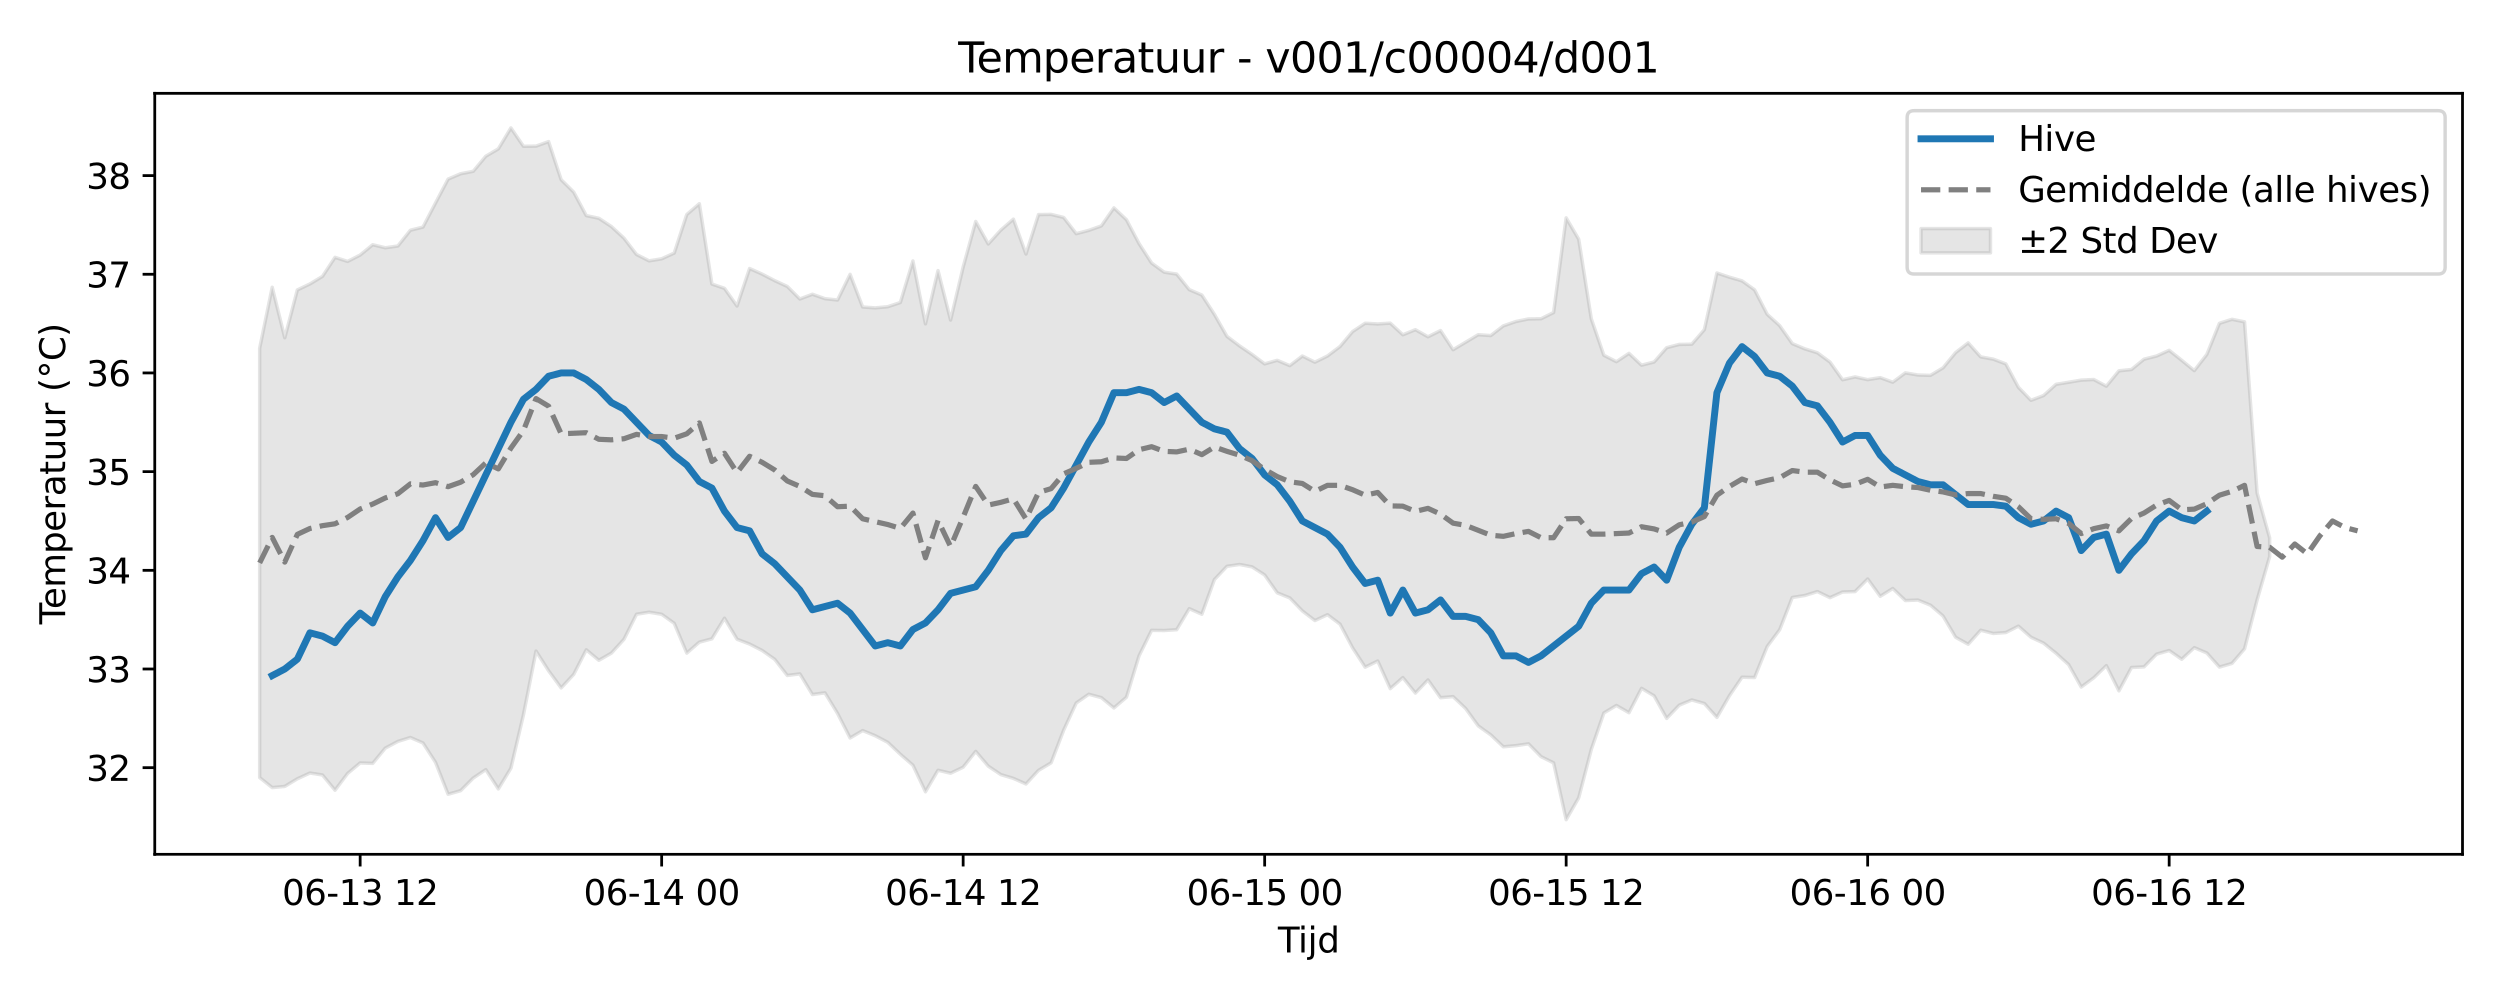 <?xml version="1.0" encoding="utf-8" standalone="no"?>
<!DOCTYPE svg PUBLIC "-//W3C//DTD SVG 1.1//EN"
  "http://www.w3.org/Graphics/SVG/1.1/DTD/svg11.dtd">
<svg xmlns:xlink="http://www.w3.org/1999/xlink" width="720pt" height="288pt" viewBox="0 0 720 288" xmlns="http://www.w3.org/2000/svg" version="1.1">
 <defs>
  <style type="text/css">*{stroke-linejoin: round; stroke-linecap: butt}</style>
 </defs>
 <g id="figure_1">
  <g id="patch_1">
   <path d="M 0 288 
L 720 288 
L 720 0 
L 0 0 
z
" style="fill: #ffffff"/>
  </g>
  <g id="axes_1">
   <g id="patch_2">
    <path d="M 44.57 246.04 
L 709.2 246.04 
L 709.2 26.88 
L 44.57 26.88 
z
" style="fill: #ffffff"/>
   </g>
   <g id="FillBetweenPolyCollection_1">
    <defs>
     <path id="m2dc1ca8579" d="M 74.78 -187.693 
L 74.78 -64.067 
L 78.398 -61.171 
L 82.016 -61.509 
L 85.635 -63.701 
L 89.253 -65.366 
L 92.871 -64.806 
L 96.489 -60.41 
L 100.107 -65.236 
L 103.725 -68.27 
L 107.343 -68.143 
L 110.961 -72.538 
L 114.579 -74.461 
L 118.197 -75.605 
L 121.815 -74.02 
L 125.433 -68.429 
L 129.051 -59.258 
L 132.669 -60.286 
L 136.287 -63.914 
L 139.905 -66.344 
L 143.523 -60.784 
L 147.141 -66.761 
L 150.759 -82.151 
L 154.377 -100.489 
L 157.995 -94.818 
L 161.613 -89.879 
L 165.231 -93.773 
L 168.849 -100.854 
L 172.467 -97.833 
L 176.085 -99.899 
L 179.703 -103.874 
L 183.321 -111.104 
L 186.939 -111.679 
L 190.557 -111.086 
L 194.175 -108.486 
L 197.793 -99.906 
L 201.411 -103.058 
L 205.029 -104.017 
L 208.647 -109.953 
L 212.265 -103.897 
L 215.883 -102.51 
L 219.501 -100.654 
L 223.119 -98.112 
L 226.737 -93.465 
L 230.355 -93.921 
L 233.973 -87.976 
L 237.591 -88.46 
L 241.209 -82.536 
L 244.827 -75.454 
L 248.445 -77.596 
L 252.063 -76.11 
L 255.681 -74.198 
L 259.299 -70.774 
L 262.917 -67.616 
L 266.535 -59.966 
L 270.153 -66.162 
L 273.771 -65.312 
L 277.389 -67.042 
L 281.008 -71.597 
L 284.626 -67.343 
L 288.244 -64.914 
L 291.862 -63.824 
L 295.48 -62.211 
L 299.098 -66.134 
L 302.716 -68.298 
L 306.334 -77.699 
L 309.952 -85.532 
L 313.57 -88.053 
L 317.188 -87.085 
L 320.806 -84.102 
L 324.424 -87.203 
L 328.042 -99.114 
L 331.66 -106.462 
L 335.278 -106.407 
L 338.896 -106.647 
L 342.514 -112.707 
L 346.132 -111.097 
L 349.75 -121.083 
L 353.368 -124.902 
L 356.986 -125.429 
L 360.604 -124.737 
L 364.222 -122.399 
L 367.84 -117.265 
L 371.458 -115.8 
L 375.076 -112.053 
L 378.694 -109.279 
L 382.312 -110.969 
L 385.93 -108.236 
L 389.548 -101.41 
L 393.166 -95.852 
L 396.784 -97.63 
L 400.402 -89.668 
L 404.02 -92.86 
L 407.638 -88.397 
L 411.256 -92.175 
L 414.874 -87.061 
L 418.492 -87.37 
L 422.11 -83.946 
L 425.728 -78.947 
L 429.346 -76.35 
L 432.964 -72.921 
L 436.582 -73.254 
L 440.2 -73.777 
L 443.818 -70.083 
L 447.436 -68.298 
L 451.054 -51.922 
L 454.672 -58.247 
L 458.29 -72.144 
L 461.908 -82.654 
L 465.526 -84.825 
L 469.144 -82.738 
L 472.762 -89.767 
L 476.381 -87.599 
L 479.999 -81.099 
L 483.617 -84.903 
L 487.235 -86.412 
L 490.853 -85.394 
L 494.471 -81.379 
L 498.089 -87.645 
L 501.707 -92.963 
L 505.325 -92.864 
L 508.943 -101.789 
L 512.561 -106.674 
L 516.179 -115.928 
L 519.797 -116.495 
L 523.415 -117.625 
L 527.033 -115.87 
L 530.651 -117.497 
L 534.269 -117.626 
L 537.887 -121.257 
L 541.505 -116.255 
L 545.123 -118.518 
L 548.741 -115.04 
L 552.359 -115.182 
L 555.977 -113.707 
L 559.595 -110.589 
L 563.213 -104.467 
L 566.831 -102.453 
L 570.449 -106.496 
L 574.067 -105.56 
L 577.685 -105.827 
L 581.303 -107.672 
L 584.921 -104.471 
L 588.539 -102.788 
L 592.157 -99.858 
L 595.775 -96.585 
L 599.393 -90.128 
L 603.011 -92.797 
L 606.629 -96.295 
L 610.247 -89.031 
L 613.865 -95.755 
L 617.483 -95.94 
L 621.101 -99.607 
L 624.719 -100.649 
L 628.337 -98.127 
L 631.955 -101.476 
L 635.573 -99.937 
L 639.191 -95.877 
L 642.809 -96.931 
L 646.427 -101.135 
L 650.045 -115.209 
L 653.663 -127.701 
L 653.663 -133.06 
L 653.663 -133.06 
L 650.045 -146.025 
L 646.427 -195.31 
L 642.809 -196.04 
L 639.191 -194.884 
L 635.573 -185.929 
L 631.955 -181.263 
L 628.337 -184.234 
L 624.719 -187.112 
L 621.101 -185.469 
L 617.483 -184.557 
L 613.865 -181.584 
L 610.247 -181.203 
L 606.629 -176.781 
L 603.011 -178.7 
L 599.393 -178.527 
L 595.775 -177.912 
L 592.157 -177.323 
L 588.539 -174.078 
L 584.921 -172.711 
L 581.303 -176.457 
L 577.685 -183.197 
L 574.067 -184.569 
L 570.449 -185.212 
L 566.831 -189.255 
L 563.213 -186.451 
L 559.595 -182.066 
L 555.977 -179.896 
L 552.359 -180 
L 548.741 -180.616 
L 545.123 -177.927 
L 541.505 -179.242 
L 537.887 -178.662 
L 534.269 -179.451 
L 530.651 -178.632 
L 527.033 -183.733 
L 523.415 -186.399 
L 519.797 -187.529 
L 516.179 -189.044 
L 512.561 -194.192 
L 508.943 -197.498 
L 505.325 -204.528 
L 501.707 -207.114 
L 498.089 -208.168 
L 494.471 -209.382 
L 490.853 -193.051 
L 487.235 -188.875 
L 483.617 -188.805 
L 479.999 -187.872 
L 476.381 -183.74 
L 472.762 -182.836 
L 469.144 -186.233 
L 465.526 -183.83 
L 461.908 -185.685 
L 458.29 -196.195 
L 454.672 -219.093 
L 451.054 -225.26 
L 447.436 -197.989 
L 443.818 -196.203 
L 440.2 -196.142 
L 436.582 -195.402 
L 432.964 -194.155 
L 429.346 -191.358 
L 425.728 -191.603 
L 422.11 -189.446 
L 418.492 -187.285 
L 414.874 -192.805 
L 411.256 -191.006 
L 407.638 -193.048 
L 404.02 -191.585 
L 400.402 -194.935 
L 396.784 -194.709 
L 393.166 -194.908 
L 389.548 -192.509 
L 385.93 -188.209 
L 382.312 -185.476 
L 378.694 -183.693 
L 375.076 -185.466 
L 371.458 -182.698 
L 367.84 -184.233 
L 364.222 -183.204 
L 360.604 -185.919 
L 356.986 -188.385 
L 353.368 -191.123 
L 349.75 -197.468 
L 346.132 -203.032 
L 342.514 -204.58 
L 338.896 -209.062 
L 335.278 -209.617 
L 331.66 -212.246 
L 328.042 -217.858 
L 324.424 -224.716 
L 320.806 -228.133 
L 317.188 -222.939 
L 313.57 -221.655 
L 309.952 -220.702 
L 306.334 -225.377 
L 302.716 -226.252 
L 299.098 -226.206 
L 295.48 -214.845 
L 291.862 -224.884 
L 288.244 -221.741 
L 284.626 -217.734 
L 281.008 -224.217 
L 277.389 -211.087 
L 273.771 -195.828 
L 270.153 -210.072 
L 266.535 -194.731 
L 262.917 -212.85 
L 259.299 -200.881 
L 255.681 -199.668 
L 252.063 -199.335 
L 248.445 -199.585 
L 244.827 -208.991 
L 241.209 -201.594 
L 237.591 -201.985 
L 233.973 -203.258 
L 230.355 -201.893 
L 226.737 -205.507 
L 223.119 -207.175 
L 219.501 -209.055 
L 215.883 -210.672 
L 212.265 -199.874 
L 208.647 -204.966 
L 205.029 -206.197 
L 201.411 -229.324 
L 197.793 -226.223 
L 194.175 -215.117 
L 190.557 -213.464 
L 186.939 -212.872 
L 183.321 -214.709 
L 179.703 -219.414 
L 176.085 -222.757 
L 172.467 -225.139 
L 168.849 -225.907 
L 165.231 -232.672 
L 161.613 -236.25 
L 157.995 -247.228 
L 154.377 -245.915 
L 150.759 -245.874 
L 147.141 -251.158 
L 143.523 -245.135 
L 139.905 -243.004 
L 136.287 -238.666 
L 132.669 -237.963 
L 129.051 -236.42 
L 125.433 -229.55 
L 121.815 -222.605 
L 118.197 -221.698 
L 114.579 -217.156 
L 110.961 -216.644 
L 107.343 -217.52 
L 103.725 -214.551 
L 100.107 -212.713 
L 96.489 -213.885 
L 92.871 -208.406 
L 89.253 -206.221 
L 85.635 -204.503 
L 82.016 -190.725 
L 78.398 -205.273 
L 74.78 -187.693 
z
" style="stroke: #808080; stroke-opacity: 0.2"/>
    </defs>
    <g clip-path="url(#paaf09bba47)">
     <use xlink:href="#m2dc1ca8579" x="0" y="288" style="fill: #808080; fill-opacity: 0.2; stroke: #808080; stroke-opacity: 0.2"/>
    </g>
   </g>
   <g id="matplotlib.axis_1">
    <g id="xtick_1">
     <g id="line2d_1">
      <defs>
       <path id="ma5de3e0cfe" d="M 0 0 
L 0 3.5 
" style="stroke: #000000; stroke-width: 0.8"/>
      </defs>
      <g>
       <use xlink:href="#ma5de3e0cfe" x="103.725" y="246.04" style="stroke: #000000; stroke-width: 0.8"/>
      </g>
     </g>
     <g id="text_1">
      <!-- 06-13 12 -->
      <g transform="translate(81.244 260.638) scale(0.1 -0.1)">
       <defs>
        <path id="DejaVuSans-30" d="M 2034 4250 
Q 1547 4250 1301 3770 
Q 1056 3291 1056 2328 
Q 1056 1369 1301 889 
Q 1547 409 2034 409 
Q 2525 409 2770 889 
Q 3016 1369 3016 2328 
Q 3016 3291 2770 3770 
Q 2525 4250 2034 4250 
z
M 2034 4750 
Q 2819 4750 3233 4129 
Q 3647 3509 3647 2328 
Q 3647 1150 3233 529 
Q 2819 -91 2034 -91 
Q 1250 -91 836 529 
Q 422 1150 422 2328 
Q 422 3509 836 4129 
Q 1250 4750 2034 4750 
z
" transform="scale(0.016)"/>
        <path id="DejaVuSans-36" d="M 2113 2584 
Q 1688 2584 1439 2293 
Q 1191 2003 1191 1497 
Q 1191 994 1439 701 
Q 1688 409 2113 409 
Q 2538 409 2786 701 
Q 3034 994 3034 1497 
Q 3034 2003 2786 2293 
Q 2538 2584 2113 2584 
z
M 3366 4563 
L 3366 3988 
Q 3128 4100 2886 4159 
Q 2644 4219 2406 4219 
Q 1781 4219 1451 3797 
Q 1122 3375 1075 2522 
Q 1259 2794 1537 2939 
Q 1816 3084 2150 3084 
Q 2853 3084 3261 2657 
Q 3669 2231 3669 1497 
Q 3669 778 3244 343 
Q 2819 -91 2113 -91 
Q 1303 -91 875 529 
Q 447 1150 447 2328 
Q 447 3434 972 4092 
Q 1497 4750 2381 4750 
Q 2619 4750 2861 4703 
Q 3103 4656 3366 4563 
z
" transform="scale(0.016)"/>
        <path id="DejaVuSans-2d" d="M 313 2009 
L 1997 2009 
L 1997 1497 
L 313 1497 
L 313 2009 
z
" transform="scale(0.016)"/>
        <path id="DejaVuSans-31" d="M 794 531 
L 1825 531 
L 1825 4091 
L 703 3866 
L 703 4441 
L 1819 4666 
L 2450 4666 
L 2450 531 
L 3481 531 
L 3481 0 
L 794 0 
L 794 531 
z
" transform="scale(0.016)"/>
        <path id="DejaVuSans-33" d="M 2597 2516 
Q 3050 2419 3304 2112 
Q 3559 1806 3559 1356 
Q 3559 666 3084 287 
Q 2609 -91 1734 -91 
Q 1441 -91 1130 -33 
Q 819 25 488 141 
L 488 750 
Q 750 597 1062 519 
Q 1375 441 1716 441 
Q 2309 441 2620 675 
Q 2931 909 2931 1356 
Q 2931 1769 2642 2001 
Q 2353 2234 1838 2234 
L 1294 2234 
L 1294 2753 
L 1863 2753 
Q 2328 2753 2575 2939 
Q 2822 3125 2822 3475 
Q 2822 3834 2567 4026 
Q 2313 4219 1838 4219 
Q 1578 4219 1281 4162 
Q 984 4106 628 3988 
L 628 4550 
Q 988 4650 1302 4700 
Q 1616 4750 1894 4750 
Q 2613 4750 3031 4423 
Q 3450 4097 3450 3541 
Q 3450 3153 3228 2886 
Q 3006 2619 2597 2516 
z
" transform="scale(0.016)"/>
        <path id="DejaVuSans-20" transform="scale(0.016)"/>
        <path id="DejaVuSans-32" d="M 1228 531 
L 3431 531 
L 3431 0 
L 469 0 
L 469 531 
Q 828 903 1448 1529 
Q 2069 2156 2228 2338 
Q 2531 2678 2651 2914 
Q 2772 3150 2772 3378 
Q 2772 3750 2511 3984 
Q 2250 4219 1831 4219 
Q 1534 4219 1204 4116 
Q 875 4013 500 3803 
L 500 4441 
Q 881 4594 1212 4672 
Q 1544 4750 1819 4750 
Q 2544 4750 2975 4387 
Q 3406 4025 3406 3419 
Q 3406 3131 3298 2873 
Q 3191 2616 2906 2266 
Q 2828 2175 2409 1742 
Q 1991 1309 1228 531 
z
" transform="scale(0.016)"/>
       </defs>
       <use xlink:href="#DejaVuSans-30"/>
       <use xlink:href="#DejaVuSans-36" transform="translate(63.623 0)"/>
       <use xlink:href="#DejaVuSans-2d" transform="translate(127.246 0)"/>
       <use xlink:href="#DejaVuSans-31" transform="translate(163.33 0)"/>
       <use xlink:href="#DejaVuSans-33" transform="translate(226.953 0)"/>
       <use xlink:href="#DejaVuSans-20" transform="translate(290.576 0)"/>
       <use xlink:href="#DejaVuSans-31" transform="translate(322.363 0)"/>
       <use xlink:href="#DejaVuSans-32" transform="translate(385.986 0)"/>
      </g>
     </g>
    </g>
    <g id="xtick_2">
     <g id="line2d_2">
      <g>
       <use xlink:href="#ma5de3e0cfe" x="190.557" y="246.04" style="stroke: #000000; stroke-width: 0.8"/>
      </g>
     </g>
     <g id="text_2">
      <!-- 06-14 00 -->
      <g transform="translate(168.077 260.638) scale(0.1 -0.1)">
       <defs>
        <path id="DejaVuSans-34" d="M 2419 4116 
L 825 1625 
L 2419 1625 
L 2419 4116 
z
M 2253 4666 
L 3047 4666 
L 3047 1625 
L 3713 1625 
L 3713 1100 
L 3047 1100 
L 3047 0 
L 2419 0 
L 2419 1100 
L 313 1100 
L 313 1709 
L 2253 4666 
z
" transform="scale(0.016)"/>
       </defs>
       <use xlink:href="#DejaVuSans-30"/>
       <use xlink:href="#DejaVuSans-36" transform="translate(63.623 0)"/>
       <use xlink:href="#DejaVuSans-2d" transform="translate(127.246 0)"/>
       <use xlink:href="#DejaVuSans-31" transform="translate(163.33 0)"/>
       <use xlink:href="#DejaVuSans-34" transform="translate(226.953 0)"/>
       <use xlink:href="#DejaVuSans-20" transform="translate(290.576 0)"/>
       <use xlink:href="#DejaVuSans-30" transform="translate(322.363 0)"/>
       <use xlink:href="#DejaVuSans-30" transform="translate(385.986 0)"/>
      </g>
     </g>
    </g>
    <g id="xtick_3">
     <g id="line2d_3">
      <g>
       <use xlink:href="#ma5de3e0cfe" x="277.389" y="246.04" style="stroke: #000000; stroke-width: 0.8"/>
      </g>
     </g>
     <g id="text_3">
      <!-- 06-14 12 -->
      <g transform="translate(254.909 260.638) scale(0.1 -0.1)">
       <use xlink:href="#DejaVuSans-30"/>
       <use xlink:href="#DejaVuSans-36" transform="translate(63.623 0)"/>
       <use xlink:href="#DejaVuSans-2d" transform="translate(127.246 0)"/>
       <use xlink:href="#DejaVuSans-31" transform="translate(163.33 0)"/>
       <use xlink:href="#DejaVuSans-34" transform="translate(226.953 0)"/>
       <use xlink:href="#DejaVuSans-20" transform="translate(290.576 0)"/>
       <use xlink:href="#DejaVuSans-31" transform="translate(322.363 0)"/>
       <use xlink:href="#DejaVuSans-32" transform="translate(385.986 0)"/>
      </g>
     </g>
    </g>
    <g id="xtick_4">
     <g id="line2d_4">
      <g>
       <use xlink:href="#ma5de3e0cfe" x="364.222" y="246.04" style="stroke: #000000; stroke-width: 0.8"/>
      </g>
     </g>
     <g id="text_4">
      <!-- 06-15 00 -->
      <g transform="translate(341.741 260.638) scale(0.1 -0.1)">
       <defs>
        <path id="DejaVuSans-35" d="M 691 4666 
L 3169 4666 
L 3169 4134 
L 1269 4134 
L 1269 2991 
Q 1406 3038 1543 3061 
Q 1681 3084 1819 3084 
Q 2600 3084 3056 2656 
Q 3513 2228 3513 1497 
Q 3513 744 3044 326 
Q 2575 -91 1722 -91 
Q 1428 -91 1123 -41 
Q 819 9 494 109 
L 494 744 
Q 775 591 1075 516 
Q 1375 441 1709 441 
Q 2250 441 2565 725 
Q 2881 1009 2881 1497 
Q 2881 1984 2565 2268 
Q 2250 2553 1709 2553 
Q 1456 2553 1204 2497 
Q 953 2441 691 2322 
L 691 4666 
z
" transform="scale(0.016)"/>
       </defs>
       <use xlink:href="#DejaVuSans-30"/>
       <use xlink:href="#DejaVuSans-36" transform="translate(63.623 0)"/>
       <use xlink:href="#DejaVuSans-2d" transform="translate(127.246 0)"/>
       <use xlink:href="#DejaVuSans-31" transform="translate(163.33 0)"/>
       <use xlink:href="#DejaVuSans-35" transform="translate(226.953 0)"/>
       <use xlink:href="#DejaVuSans-20" transform="translate(290.576 0)"/>
       <use xlink:href="#DejaVuSans-30" transform="translate(322.363 0)"/>
       <use xlink:href="#DejaVuSans-30" transform="translate(385.986 0)"/>
      </g>
     </g>
    </g>
    <g id="xtick_5">
     <g id="line2d_5">
      <g>
       <use xlink:href="#ma5de3e0cfe" x="451.054" y="246.04" style="stroke: #000000; stroke-width: 0.8"/>
      </g>
     </g>
     <g id="text_5">
      <!-- 06-15 12 -->
      <g transform="translate(428.574 260.638) scale(0.1 -0.1)">
       <use xlink:href="#DejaVuSans-30"/>
       <use xlink:href="#DejaVuSans-36" transform="translate(63.623 0)"/>
       <use xlink:href="#DejaVuSans-2d" transform="translate(127.246 0)"/>
       <use xlink:href="#DejaVuSans-31" transform="translate(163.33 0)"/>
       <use xlink:href="#DejaVuSans-35" transform="translate(226.953 0)"/>
       <use xlink:href="#DejaVuSans-20" transform="translate(290.576 0)"/>
       <use xlink:href="#DejaVuSans-31" transform="translate(322.363 0)"/>
       <use xlink:href="#DejaVuSans-32" transform="translate(385.986 0)"/>
      </g>
     </g>
    </g>
    <g id="xtick_6">
     <g id="line2d_6">
      <g>
       <use xlink:href="#ma5de3e0cfe" x="537.887" y="246.04" style="stroke: #000000; stroke-width: 0.8"/>
      </g>
     </g>
     <g id="text_6">
      <!-- 06-16 00 -->
      <g transform="translate(515.406 260.638) scale(0.1 -0.1)">
       <use xlink:href="#DejaVuSans-30"/>
       <use xlink:href="#DejaVuSans-36" transform="translate(63.623 0)"/>
       <use xlink:href="#DejaVuSans-2d" transform="translate(127.246 0)"/>
       <use xlink:href="#DejaVuSans-31" transform="translate(163.33 0)"/>
       <use xlink:href="#DejaVuSans-36" transform="translate(226.953 0)"/>
       <use xlink:href="#DejaVuSans-20" transform="translate(290.576 0)"/>
       <use xlink:href="#DejaVuSans-30" transform="translate(322.363 0)"/>
       <use xlink:href="#DejaVuSans-30" transform="translate(385.986 0)"/>
      </g>
     </g>
    </g>
    <g id="xtick_7">
     <g id="line2d_7">
      <g>
       <use xlink:href="#ma5de3e0cfe" x="624.719" y="246.04" style="stroke: #000000; stroke-width: 0.8"/>
      </g>
     </g>
     <g id="text_7">
      <!-- 06-16 12 -->
      <g transform="translate(602.239 260.638) scale(0.1 -0.1)">
       <use xlink:href="#DejaVuSans-30"/>
       <use xlink:href="#DejaVuSans-36" transform="translate(63.623 0)"/>
       <use xlink:href="#DejaVuSans-2d" transform="translate(127.246 0)"/>
       <use xlink:href="#DejaVuSans-31" transform="translate(163.33 0)"/>
       <use xlink:href="#DejaVuSans-36" transform="translate(226.953 0)"/>
       <use xlink:href="#DejaVuSans-20" transform="translate(290.576 0)"/>
       <use xlink:href="#DejaVuSans-31" transform="translate(322.363 0)"/>
       <use xlink:href="#DejaVuSans-32" transform="translate(385.986 0)"/>
      </g>
     </g>
    </g>
    <g id="text_8">
     <!-- Tijd -->
     <g transform="translate(368.035 274.317) scale(0.1 -0.1)">
      <defs>
       <path id="DejaVuSans-54" d="M -19 4666 
L 3928 4666 
L 3928 4134 
L 2272 4134 
L 2272 0 
L 1638 0 
L 1638 4134 
L -19 4134 
L -19 4666 
z
" transform="scale(0.016)"/>
       <path id="DejaVuSans-69" d="M 603 3500 
L 1178 3500 
L 1178 0 
L 603 0 
L 603 3500 
z
M 603 4863 
L 1178 4863 
L 1178 4134 
L 603 4134 
L 603 4863 
z
" transform="scale(0.016)"/>
       <path id="DejaVuSans-6a" d="M 603 3500 
L 1178 3500 
L 1178 -63 
Q 1178 -731 923 -1031 
Q 669 -1331 103 -1331 
L -116 -1331 
L -116 -844 
L 38 -844 
Q 366 -844 484 -692 
Q 603 -541 603 -63 
L 603 3500 
z
M 603 4863 
L 1178 4863 
L 1178 4134 
L 603 4134 
L 603 4863 
z
" transform="scale(0.016)"/>
       <path id="DejaVuSans-64" d="M 2906 2969 
L 2906 4863 
L 3481 4863 
L 3481 0 
L 2906 0 
L 2906 525 
Q 2725 213 2448 61 
Q 2172 -91 1784 -91 
Q 1150 -91 751 415 
Q 353 922 353 1747 
Q 353 2572 751 3078 
Q 1150 3584 1784 3584 
Q 2172 3584 2448 3432 
Q 2725 3281 2906 2969 
z
M 947 1747 
Q 947 1113 1208 752 
Q 1469 391 1925 391 
Q 2381 391 2643 752 
Q 2906 1113 2906 1747 
Q 2906 2381 2643 2742 
Q 2381 3103 1925 3103 
Q 1469 3103 1208 2742 
Q 947 2381 947 1747 
z
" transform="scale(0.016)"/>
      </defs>
      <use xlink:href="#DejaVuSans-54"/>
      <use xlink:href="#DejaVuSans-69" transform="translate(57.959 0)"/>
      <use xlink:href="#DejaVuSans-6a" transform="translate(85.742 0)"/>
      <use xlink:href="#DejaVuSans-64" transform="translate(113.525 0)"/>
     </g>
    </g>
   </g>
   <g id="matplotlib.axis_2">
    <g id="ytick_1">
     <g id="line2d_8">
      <defs>
       <path id="m8e7f3f5ec5" d="M 0 0 
L -3.5 0 
" style="stroke: #000000; stroke-width: 0.8"/>
      </defs>
      <g>
       <use xlink:href="#m8e7f3f5ec5" x="44.57" y="221.094" style="stroke: #000000; stroke-width: 0.8"/>
      </g>
     </g>
     <g id="text_9">
      <!-- 32 -->
      <g transform="translate(24.845 224.894) scale(0.1 -0.1)">
       <use xlink:href="#DejaVuSans-33"/>
       <use xlink:href="#DejaVuSans-32" transform="translate(63.623 0)"/>
      </g>
     </g>
    </g>
    <g id="ytick_2">
     <g id="line2d_9">
      <g>
       <use xlink:href="#m8e7f3f5ec5" x="44.57" y="192.673" style="stroke: #000000; stroke-width: 0.8"/>
      </g>
     </g>
     <g id="text_10">
      <!-- 33 -->
      <g transform="translate(24.845 196.472) scale(0.1 -0.1)">
       <use xlink:href="#DejaVuSans-33"/>
       <use xlink:href="#DejaVuSans-33" transform="translate(63.623 0)"/>
      </g>
     </g>
    </g>
    <g id="ytick_3">
     <g id="line2d_10">
      <g>
       <use xlink:href="#m8e7f3f5ec5" x="44.57" y="164.252" style="stroke: #000000; stroke-width: 0.8"/>
      </g>
     </g>
     <g id="text_11">
      <!-- 34 -->
      <g transform="translate(24.845 168.051) scale(0.1 -0.1)">
       <use xlink:href="#DejaVuSans-33"/>
       <use xlink:href="#DejaVuSans-34" transform="translate(63.623 0)"/>
      </g>
     </g>
    </g>
    <g id="ytick_4">
     <g id="line2d_11">
      <g>
       <use xlink:href="#m8e7f3f5ec5" x="44.57" y="135.83" style="stroke: #000000; stroke-width: 0.8"/>
      </g>
     </g>
     <g id="text_12">
      <!-- 35 -->
      <g transform="translate(24.845 139.629) scale(0.1 -0.1)">
       <use xlink:href="#DejaVuSans-33"/>
       <use xlink:href="#DejaVuSans-35" transform="translate(63.623 0)"/>
      </g>
     </g>
    </g>
    <g id="ytick_5">
     <g id="line2d_12">
      <g>
       <use xlink:href="#m8e7f3f5ec5" x="44.57" y="107.409" style="stroke: #000000; stroke-width: 0.8"/>
      </g>
     </g>
     <g id="text_13">
      <!-- 36 -->
      <g transform="translate(24.845 111.208) scale(0.1 -0.1)">
       <use xlink:href="#DejaVuSans-33"/>
       <use xlink:href="#DejaVuSans-36" transform="translate(63.623 0)"/>
      </g>
     </g>
    </g>
    <g id="ytick_6">
     <g id="line2d_13">
      <g>
       <use xlink:href="#m8e7f3f5ec5" x="44.57" y="78.987" style="stroke: #000000; stroke-width: 0.8"/>
      </g>
     </g>
     <g id="text_14">
      <!-- 37 -->
      <g transform="translate(24.845 82.786) scale(0.1 -0.1)">
       <defs>
        <path id="DejaVuSans-37" d="M 525 4666 
L 3525 4666 
L 3525 4397 
L 1831 0 
L 1172 0 
L 2766 4134 
L 525 4134 
L 525 4666 
z
" transform="scale(0.016)"/>
       </defs>
       <use xlink:href="#DejaVuSans-33"/>
       <use xlink:href="#DejaVuSans-37" transform="translate(63.623 0)"/>
      </g>
     </g>
    </g>
    <g id="ytick_7">
     <g id="line2d_14">
      <g>
       <use xlink:href="#m8e7f3f5ec5" x="44.57" y="50.566" style="stroke: #000000; stroke-width: 0.8"/>
      </g>
     </g>
     <g id="text_15">
      <!-- 38 -->
      <g transform="translate(24.845 54.365) scale(0.1 -0.1)">
       <defs>
        <path id="DejaVuSans-38" d="M 2034 2216 
Q 1584 2216 1326 1975 
Q 1069 1734 1069 1313 
Q 1069 891 1326 650 
Q 1584 409 2034 409 
Q 2484 409 2743 651 
Q 3003 894 3003 1313 
Q 3003 1734 2745 1975 
Q 2488 2216 2034 2216 
z
M 1403 2484 
Q 997 2584 770 2862 
Q 544 3141 544 3541 
Q 544 4100 942 4425 
Q 1341 4750 2034 4750 
Q 2731 4750 3128 4425 
Q 3525 4100 3525 3541 
Q 3525 3141 3298 2862 
Q 3072 2584 2669 2484 
Q 3125 2378 3379 2068 
Q 3634 1759 3634 1313 
Q 3634 634 3220 271 
Q 2806 -91 2034 -91 
Q 1263 -91 848 271 
Q 434 634 434 1313 
Q 434 1759 690 2068 
Q 947 2378 1403 2484 
z
M 1172 3481 
Q 1172 3119 1398 2916 
Q 1625 2713 2034 2713 
Q 2441 2713 2670 2916 
Q 2900 3119 2900 3481 
Q 2900 3844 2670 4047 
Q 2441 4250 2034 4250 
Q 1625 4250 1398 4047 
Q 1172 3844 1172 3481 
z
" transform="scale(0.016)"/>
       </defs>
       <use xlink:href="#DejaVuSans-33"/>
       <use xlink:href="#DejaVuSans-38" transform="translate(63.623 0)"/>
      </g>
     </g>
    </g>
    <g id="text_16">
     <!-- Temperatuur (°C) -->
     <g transform="translate(18.765 179.816) rotate(-90) scale(0.1 -0.1)">
      <defs>
       <path id="DejaVuSans-65" d="M 3597 1894 
L 3597 1613 
L 953 1613 
Q 991 1019 1311 708 
Q 1631 397 2203 397 
Q 2534 397 2845 478 
Q 3156 559 3463 722 
L 3463 178 
Q 3153 47 2828 -22 
Q 2503 -91 2169 -91 
Q 1331 -91 842 396 
Q 353 884 353 1716 
Q 353 2575 817 3079 
Q 1281 3584 2069 3584 
Q 2775 3584 3186 3129 
Q 3597 2675 3597 1894 
z
M 3022 2063 
Q 3016 2534 2758 2815 
Q 2500 3097 2075 3097 
Q 1594 3097 1305 2825 
Q 1016 2553 972 2059 
L 3022 2063 
z
" transform="scale(0.016)"/>
       <path id="DejaVuSans-6d" d="M 3328 2828 
Q 3544 3216 3844 3400 
Q 4144 3584 4550 3584 
Q 5097 3584 5394 3201 
Q 5691 2819 5691 2113 
L 5691 0 
L 5113 0 
L 5113 2094 
Q 5113 2597 4934 2840 
Q 4756 3084 4391 3084 
Q 3944 3084 3684 2787 
Q 3425 2491 3425 1978 
L 3425 0 
L 2847 0 
L 2847 2094 
Q 2847 2600 2669 2842 
Q 2491 3084 2119 3084 
Q 1678 3084 1418 2786 
Q 1159 2488 1159 1978 
L 1159 0 
L 581 0 
L 581 3500 
L 1159 3500 
L 1159 2956 
Q 1356 3278 1631 3431 
Q 1906 3584 2284 3584 
Q 2666 3584 2933 3390 
Q 3200 3197 3328 2828 
z
" transform="scale(0.016)"/>
       <path id="DejaVuSans-70" d="M 1159 525 
L 1159 -1331 
L 581 -1331 
L 581 3500 
L 1159 3500 
L 1159 2969 
Q 1341 3281 1617 3432 
Q 1894 3584 2278 3584 
Q 2916 3584 3314 3078 
Q 3713 2572 3713 1747 
Q 3713 922 3314 415 
Q 2916 -91 2278 -91 
Q 1894 -91 1617 61 
Q 1341 213 1159 525 
z
M 3116 1747 
Q 3116 2381 2855 2742 
Q 2594 3103 2138 3103 
Q 1681 3103 1420 2742 
Q 1159 2381 1159 1747 
Q 1159 1113 1420 752 
Q 1681 391 2138 391 
Q 2594 391 2855 752 
Q 3116 1113 3116 1747 
z
" transform="scale(0.016)"/>
       <path id="DejaVuSans-72" d="M 2631 2963 
Q 2534 3019 2420 3045 
Q 2306 3072 2169 3072 
Q 1681 3072 1420 2755 
Q 1159 2438 1159 1844 
L 1159 0 
L 581 0 
L 581 3500 
L 1159 3500 
L 1159 2956 
Q 1341 3275 1631 3429 
Q 1922 3584 2338 3584 
Q 2397 3584 2469 3576 
Q 2541 3569 2628 3553 
L 2631 2963 
z
" transform="scale(0.016)"/>
       <path id="DejaVuSans-61" d="M 2194 1759 
Q 1497 1759 1228 1600 
Q 959 1441 959 1056 
Q 959 750 1161 570 
Q 1363 391 1709 391 
Q 2188 391 2477 730 
Q 2766 1069 2766 1631 
L 2766 1759 
L 2194 1759 
z
M 3341 1997 
L 3341 0 
L 2766 0 
L 2766 531 
Q 2569 213 2275 61 
Q 1981 -91 1556 -91 
Q 1019 -91 701 211 
Q 384 513 384 1019 
Q 384 1609 779 1909 
Q 1175 2209 1959 2209 
L 2766 2209 
L 2766 2266 
Q 2766 2663 2505 2880 
Q 2244 3097 1772 3097 
Q 1472 3097 1187 3025 
Q 903 2953 641 2809 
L 641 3341 
Q 956 3463 1253 3523 
Q 1550 3584 1831 3584 
Q 2591 3584 2966 3190 
Q 3341 2797 3341 1997 
z
" transform="scale(0.016)"/>
       <path id="DejaVuSans-74" d="M 1172 4494 
L 1172 3500 
L 2356 3500 
L 2356 3053 
L 1172 3053 
L 1172 1153 
Q 1172 725 1289 603 
Q 1406 481 1766 481 
L 2356 481 
L 2356 0 
L 1766 0 
Q 1100 0 847 248 
Q 594 497 594 1153 
L 594 3053 
L 172 3053 
L 172 3500 
L 594 3500 
L 594 4494 
L 1172 4494 
z
" transform="scale(0.016)"/>
       <path id="DejaVuSans-75" d="M 544 1381 
L 544 3500 
L 1119 3500 
L 1119 1403 
Q 1119 906 1312 657 
Q 1506 409 1894 409 
Q 2359 409 2629 706 
Q 2900 1003 2900 1516 
L 2900 3500 
L 3475 3500 
L 3475 0 
L 2900 0 
L 2900 538 
Q 2691 219 2414 64 
Q 2138 -91 1772 -91 
Q 1169 -91 856 284 
Q 544 659 544 1381 
z
M 1991 3584 
L 1991 3584 
z
" transform="scale(0.016)"/>
       <path id="DejaVuSans-28" d="M 1984 4856 
Q 1566 4138 1362 3434 
Q 1159 2731 1159 2009 
Q 1159 1288 1364 580 
Q 1569 -128 1984 -844 
L 1484 -844 
Q 1016 -109 783 600 
Q 550 1309 550 2009 
Q 550 2706 781 3412 
Q 1013 4119 1484 4856 
L 1984 4856 
z
" transform="scale(0.016)"/>
       <path id="DejaVuSans-b0" d="M 1600 4347 
Q 1350 4347 1178 4173 
Q 1006 4000 1006 3750 
Q 1006 3503 1178 3333 
Q 1350 3163 1600 3163 
Q 1850 3163 2022 3333 
Q 2194 3503 2194 3750 
Q 2194 3997 2020 4172 
Q 1847 4347 1600 4347 
z
M 1600 4750 
Q 1800 4750 1984 4673 
Q 2169 4597 2303 4453 
Q 2447 4313 2519 4134 
Q 2591 3956 2591 3750 
Q 2591 3338 2302 3052 
Q 2013 2766 1594 2766 
Q 1172 2766 890 3047 
Q 609 3328 609 3750 
Q 609 4169 896 4459 
Q 1184 4750 1600 4750 
z
" transform="scale(0.016)"/>
       <path id="DejaVuSans-43" d="M 4122 4306 
L 4122 3641 
Q 3803 3938 3442 4084 
Q 3081 4231 2675 4231 
Q 1875 4231 1450 3742 
Q 1025 3253 1025 2328 
Q 1025 1406 1450 917 
Q 1875 428 2675 428 
Q 3081 428 3442 575 
Q 3803 722 4122 1019 
L 4122 359 
Q 3791 134 3420 21 
Q 3050 -91 2638 -91 
Q 1578 -91 968 557 
Q 359 1206 359 2328 
Q 359 3453 968 4101 
Q 1578 4750 2638 4750 
Q 3056 4750 3426 4639 
Q 3797 4528 4122 4306 
z
" transform="scale(0.016)"/>
       <path id="DejaVuSans-29" d="M 513 4856 
L 1013 4856 
Q 1481 4119 1714 3412 
Q 1947 2706 1947 2009 
Q 1947 1309 1714 600 
Q 1481 -109 1013 -844 
L 513 -844 
Q 928 -128 1133 580 
Q 1338 1288 1338 2009 
Q 1338 2731 1133 3434 
Q 928 4138 513 4856 
z
" transform="scale(0.016)"/>
      </defs>
      <use xlink:href="#DejaVuSans-54"/>
      <use xlink:href="#DejaVuSans-65" transform="translate(44.084 0)"/>
      <use xlink:href="#DejaVuSans-6d" transform="translate(105.607 0)"/>
      <use xlink:href="#DejaVuSans-70" transform="translate(203.02 0)"/>
      <use xlink:href="#DejaVuSans-65" transform="translate(266.496 0)"/>
      <use xlink:href="#DejaVuSans-72" transform="translate(328.02 0)"/>
      <use xlink:href="#DejaVuSans-61" transform="translate(369.133 0)"/>
      <use xlink:href="#DejaVuSans-74" transform="translate(430.412 0)"/>
      <use xlink:href="#DejaVuSans-75" transform="translate(469.621 0)"/>
      <use xlink:href="#DejaVuSans-75" transform="translate(533 0)"/>
      <use xlink:href="#DejaVuSans-72" transform="translate(596.379 0)"/>
      <use xlink:href="#DejaVuSans-20" transform="translate(637.492 0)"/>
      <use xlink:href="#DejaVuSans-28" transform="translate(669.279 0)"/>
      <use xlink:href="#DejaVuSans-b0" transform="translate(708.293 0)"/>
      <use xlink:href="#DejaVuSans-43" transform="translate(758.293 0)"/>
      <use xlink:href="#DejaVuSans-29" transform="translate(828.117 0)"/>
     </g>
    </g>
   </g>
   <g id="line2d_15">
    <path d="M 78.398 194.568 
L 82.016 192.673 
L 85.635 189.831 
L 89.253 182.252 
L 92.871 183.199 
L 96.489 185.094 
L 100.107 180.357 
L 103.725 176.567 
L 107.343 179.41 
L 110.961 171.831 
L 114.579 166.146 
L 118.197 161.409 
L 121.815 155.725 
L 125.433 149.093 
L 129.051 154.778 
L 132.669 151.936 
L 147.141 121.619 
L 150.759 114.988 
L 154.377 112.146 
L 157.995 108.356 
L 161.613 107.409 
L 165.231 107.409 
L 168.849 109.303 
L 172.467 112.146 
L 176.085 115.935 
L 179.703 117.83 
L 186.939 125.409 
L 190.557 127.304 
L 194.175 131.093 
L 197.793 133.935 
L 201.411 138.672 
L 205.029 140.567 
L 208.647 147.199 
L 212.265 151.936 
L 215.883 152.883 
L 219.501 159.515 
L 223.119 162.357 
L 230.355 169.936 
L 233.973 175.62 
L 241.209 173.725 
L 244.827 176.567 
L 252.063 186.041 
L 255.681 185.094 
L 259.299 186.041 
L 262.917 181.304 
L 266.535 179.41 
L 270.153 175.62 
L 273.771 170.883 
L 281.008 168.988 
L 284.626 164.252 
L 288.244 158.567 
L 291.862 154.304 
L 295.48 153.83 
L 299.098 149.093 
L 302.716 146.251 
L 306.334 140.567 
L 313.57 127.304 
L 317.188 121.619 
L 320.806 113.093 
L 324.424 113.093 
L 328.042 112.146 
L 331.66 113.093 
L 335.278 115.935 
L 338.896 114.04 
L 346.132 121.619 
L 349.75 123.514 
L 353.368 124.461 
L 356.986 129.198 
L 360.604 132.041 
L 364.222 136.777 
L 367.84 139.62 
L 371.458 144.356 
L 375.076 150.041 
L 382.312 153.83 
L 385.93 157.62 
L 389.548 163.304 
L 393.166 168.041 
L 396.784 167.094 
L 400.402 176.567 
L 404.02 169.936 
L 407.638 176.567 
L 411.256 175.62 
L 414.874 172.778 
L 418.492 177.515 
L 422.11 177.515 
L 425.728 178.462 
L 429.346 182.252 
L 432.964 188.883 
L 436.582 188.883 
L 440.2 190.778 
L 443.818 188.883 
L 454.672 180.357 
L 458.29 173.725 
L 461.908 169.936 
L 469.144 169.936 
L 472.762 165.199 
L 476.381 163.304 
L 479.999 167.094 
L 483.617 157.62 
L 487.235 150.988 
L 490.853 146.251 
L 494.471 113.093 
L 498.089 104.566 
L 501.707 99.83 
L 505.325 102.672 
L 508.943 107.409 
L 512.561 108.356 
L 516.179 111.198 
L 519.797 115.935 
L 523.415 116.882 
L 527.033 121.619 
L 530.651 127.304 
L 534.269 125.409 
L 537.887 125.409 
L 541.505 131.093 
L 545.123 134.883 
L 552.359 138.672 
L 555.977 139.62 
L 559.595 139.62 
L 566.831 145.304 
L 574.067 145.304 
L 577.685 145.778 
L 581.303 149.093 
L 584.921 150.988 
L 588.539 150.041 
L 592.157 147.199 
L 595.775 149.093 
L 599.393 158.567 
L 603.011 154.778 
L 606.629 153.83 
L 610.247 164.252 
L 613.865 159.515 
L 617.483 155.725 
L 621.101 150.041 
L 624.719 147.199 
L 628.337 149.093 
L 631.955 150.041 
L 635.573 147.199 
L 635.573 147.199 
" clip-path="url(#paaf09bba47)" style="fill: none; stroke: #1f77b4; stroke-width: 2; stroke-linecap: square"/>
   </g>
   <g id="line2d_16">
    <path d="M 74.78 162.12 
L 78.398 154.778 
L 82.016 161.883 
L 85.635 153.898 
L 89.253 152.206 
L 92.871 151.394 
L 96.489 150.853 
L 100.107 149.026 
L 103.725 146.59 
L 107.343 145.169 
L 110.961 143.409 
L 114.579 142.191 
L 118.197 139.349 
L 121.815 139.687 
L 125.433 139.011 
L 129.051 140.161 
L 132.669 138.875 
L 136.287 136.71 
L 139.905 133.326 
L 143.523 135.041 
L 147.141 129.04 
L 150.759 123.988 
L 154.377 114.798 
L 157.995 116.977 
L 161.613 124.935 
L 168.849 124.619 
L 172.467 126.514 
L 176.085 126.672 
L 179.703 126.356 
L 183.321 125.093 
L 186.939 125.725 
L 190.557 125.725 
L 194.175 126.198 
L 197.793 124.935 
L 201.411 121.809 
L 205.029 132.893 
L 208.647 130.541 
L 212.265 136.114 
L 215.883 131.409 
L 219.501 133.146 
L 223.119 135.356 
L 226.737 138.514 
L 230.355 140.093 
L 233.973 142.383 
L 237.591 142.778 
L 241.209 145.935 
L 244.827 145.778 
L 248.445 149.409 
L 255.681 151.067 
L 259.299 152.172 
L 262.917 147.767 
L 266.535 160.651 
L 270.153 149.883 
L 273.771 157.43 
L 277.389 148.936 
L 281.008 140.093 
L 284.626 145.462 
L 288.244 144.672 
L 291.862 143.646 
L 295.48 149.472 
L 299.098 141.83 
L 302.716 140.725 
L 306.334 136.462 
L 309.952 134.883 
L 313.57 133.146 
L 317.188 132.988 
L 320.806 131.883 
L 324.424 132.041 
L 328.042 129.514 
L 331.66 128.646 
L 335.278 129.988 
L 338.896 130.146 
L 342.514 129.356 
L 346.132 130.935 
L 349.75 128.725 
L 353.368 129.988 
L 356.986 131.093 
L 360.604 132.672 
L 364.222 135.198 
L 367.84 137.251 
L 371.458 138.751 
L 375.076 139.241 
L 378.694 141.514 
L 382.312 139.777 
L 385.93 139.777 
L 389.548 141.041 
L 393.166 142.62 
L 396.784 141.83 
L 400.402 145.699 
L 404.02 145.778 
L 407.638 147.278 
L 411.256 146.409 
L 414.874 148.067 
L 418.492 150.672 
L 422.11 151.304 
L 429.346 154.146 
L 432.964 154.462 
L 436.582 153.672 
L 440.2 153.041 
L 443.818 154.857 
L 447.436 154.857 
L 451.054 149.409 
L 454.672 149.33 
L 458.29 153.83 
L 461.908 153.83 
L 469.144 153.515 
L 472.762 151.699 
L 476.381 152.33 
L 479.999 153.515 
L 483.617 151.146 
L 487.235 150.357 
L 490.853 148.778 
L 494.471 142.62 
L 498.089 140.093 
L 501.707 137.962 
L 505.325 139.304 
L 508.943 138.356 
L 512.561 137.567 
L 516.179 135.514 
L 519.797 135.988 
L 523.415 135.988 
L 527.033 138.199 
L 530.651 139.935 
L 534.269 139.462 
L 537.887 138.041 
L 541.505 140.251 
L 545.123 139.777 
L 548.741 140.172 
L 552.359 140.409 
L 555.977 141.199 
L 559.595 141.672 
L 563.213 142.541 
L 566.831 142.146 
L 570.449 142.146 
L 574.067 142.935 
L 577.685 143.488 
L 581.303 145.935 
L 584.921 149.409 
L 588.539 149.567 
L 592.157 149.409 
L 595.775 150.751 
L 599.393 153.672 
L 603.011 152.251 
L 606.629 151.462 
L 610.247 152.883 
L 613.865 149.33 
L 617.483 147.751 
L 621.101 145.462 
L 624.719 144.12 
L 628.337 146.82 
L 631.955 146.63 
L 635.573 145.067 
L 639.191 142.62 
L 642.809 141.514 
L 646.427 139.777 
L 650.045 157.383 
L 653.663 157.62 
L 657.281 160.462 
L 660.899 156.672 
L 664.517 159.515 
L 668.135 154.304 
L 671.754 150.041 
L 675.372 151.936 
L 678.99 152.883 
L 678.99 152.883 
" clip-path="url(#paaf09bba47)" style="fill: none; stroke-dasharray: 5.55,2.4; stroke-dashoffset: 0; stroke: #808080; stroke-width: 1.5"/>
   </g>
   <g id="patch_3">
    <path d="M 44.57 246.04 
L 44.57 26.88 
" style="fill: none; stroke: #000000; stroke-width: 0.8; stroke-linejoin: miter; stroke-linecap: square"/>
   </g>
   <g id="patch_4">
    <path d="M 709.2 246.04 
L 709.2 26.88 
" style="fill: none; stroke: #000000; stroke-width: 0.8; stroke-linejoin: miter; stroke-linecap: square"/>
   </g>
   <g id="patch_5">
    <path d="M 44.57 246.04 
L 709.2 246.04 
" style="fill: none; stroke: #000000; stroke-width: 0.8; stroke-linejoin: miter; stroke-linecap: square"/>
   </g>
   <g id="patch_6">
    <path d="M 44.57 26.88 
L 709.2 26.88 
" style="fill: none; stroke: #000000; stroke-width: 0.8; stroke-linejoin: miter; stroke-linecap: square"/>
   </g>
   <g id="text_17">
    <!-- Temperatuur - v001/c00004/d001 -->
    <g transform="translate(275.963 20.88) scale(0.12 -0.12)">
     <defs>
      <path id="DejaVuSans-76" d="M 191 3500 
L 800 3500 
L 1894 563 
L 2988 3500 
L 3597 3500 
L 2284 0 
L 1503 0 
L 191 3500 
z
" transform="scale(0.016)"/>
      <path id="DejaVuSans-2f" d="M 1625 4666 
L 2156 4666 
L 531 -594 
L 0 -594 
L 1625 4666 
z
" transform="scale(0.016)"/>
      <path id="DejaVuSans-63" d="M 3122 3366 
L 3122 2828 
Q 2878 2963 2633 3030 
Q 2388 3097 2138 3097 
Q 1578 3097 1268 2742 
Q 959 2388 959 1747 
Q 959 1106 1268 751 
Q 1578 397 2138 397 
Q 2388 397 2633 464 
Q 2878 531 3122 666 
L 3122 134 
Q 2881 22 2623 -34 
Q 2366 -91 2075 -91 
Q 1284 -91 818 406 
Q 353 903 353 1747 
Q 353 2603 823 3093 
Q 1294 3584 2113 3584 
Q 2378 3584 2631 3529 
Q 2884 3475 3122 3366 
z
" transform="scale(0.016)"/>
     </defs>
     <use xlink:href="#DejaVuSans-54"/>
     <use xlink:href="#DejaVuSans-65" transform="translate(44.084 0)"/>
     <use xlink:href="#DejaVuSans-6d" transform="translate(105.607 0)"/>
     <use xlink:href="#DejaVuSans-70" transform="translate(203.02 0)"/>
     <use xlink:href="#DejaVuSans-65" transform="translate(266.496 0)"/>
     <use xlink:href="#DejaVuSans-72" transform="translate(328.02 0)"/>
     <use xlink:href="#DejaVuSans-61" transform="translate(369.133 0)"/>
     <use xlink:href="#DejaVuSans-74" transform="translate(430.412 0)"/>
     <use xlink:href="#DejaVuSans-75" transform="translate(469.621 0)"/>
     <use xlink:href="#DejaVuSans-75" transform="translate(533 0)"/>
     <use xlink:href="#DejaVuSans-72" transform="translate(596.379 0)"/>
     <use xlink:href="#DejaVuSans-20" transform="translate(637.492 0)"/>
     <use xlink:href="#DejaVuSans-2d" transform="translate(669.279 0)"/>
     <use xlink:href="#DejaVuSans-20" transform="translate(705.363 0)"/>
     <use xlink:href="#DejaVuSans-76" transform="translate(737.15 0)"/>
     <use xlink:href="#DejaVuSans-30" transform="translate(796.33 0)"/>
     <use xlink:href="#DejaVuSans-30" transform="translate(859.953 0)"/>
     <use xlink:href="#DejaVuSans-31" transform="translate(923.576 0)"/>
     <use xlink:href="#DejaVuSans-2f" transform="translate(987.199 0)"/>
     <use xlink:href="#DejaVuSans-63" transform="translate(1020.891 0)"/>
     <use xlink:href="#DejaVuSans-30" transform="translate(1075.871 0)"/>
     <use xlink:href="#DejaVuSans-30" transform="translate(1139.494 0)"/>
     <use xlink:href="#DejaVuSans-30" transform="translate(1203.117 0)"/>
     <use xlink:href="#DejaVuSans-30" transform="translate(1266.74 0)"/>
     <use xlink:href="#DejaVuSans-34" transform="translate(1330.363 0)"/>
     <use xlink:href="#DejaVuSans-2f" transform="translate(1393.986 0)"/>
     <use xlink:href="#DejaVuSans-64" transform="translate(1427.678 0)"/>
     <use xlink:href="#DejaVuSans-30" transform="translate(1491.154 0)"/>
     <use xlink:href="#DejaVuSans-30" transform="translate(1554.777 0)"/>
     <use xlink:href="#DejaVuSans-31" transform="translate(1618.4 0)"/>
    </g>
   </g>
   <g id="legend_1">
    <g id="patch_7">
     <path d="M 551.256 78.914 
L 702.2 78.914 
Q 704.2 78.914 704.2 76.914 
L 704.2 33.88 
Q 704.2 31.88 702.2 31.88 
L 551.256 31.88 
Q 549.256 31.88 549.256 33.88 
L 549.256 76.914 
Q 549.256 78.914 551.256 78.914 
z
" style="fill: #ffffff; opacity: 0.8; stroke: #cccccc; stroke-linejoin: miter"/>
    </g>
    <g id="line2d_17">
     <path d="M 553.256 39.978 
L 563.256 39.978 
L 573.256 39.978 
" style="fill: none; stroke: #1f77b4; stroke-width: 2; stroke-linecap: square"/>
    </g>
    <g id="text_18">
     <!-- Hive -->
     <g transform="translate(581.256 43.478) scale(0.1 -0.1)">
      <defs>
       <path id="DejaVuSans-48" d="M 628 4666 
L 1259 4666 
L 1259 2753 
L 3553 2753 
L 3553 4666 
L 4184 4666 
L 4184 0 
L 3553 0 
L 3553 2222 
L 1259 2222 
L 1259 0 
L 628 0 
L 628 4666 
z
" transform="scale(0.016)"/>
      </defs>
      <use xlink:href="#DejaVuSans-48"/>
      <use xlink:href="#DejaVuSans-69" transform="translate(75.195 0)"/>
      <use xlink:href="#DejaVuSans-76" transform="translate(102.979 0)"/>
      <use xlink:href="#DejaVuSans-65" transform="translate(162.158 0)"/>
     </g>
    </g>
    <g id="line2d_18">
     <path d="M 553.256 54.657 
L 563.256 54.657 
L 573.256 54.657 
" style="fill: none; stroke-dasharray: 5.55,2.4; stroke-dashoffset: 0; stroke: #808080; stroke-width: 1.5"/>
    </g>
    <g id="text_19">
     <!-- Gemiddelde (alle hives) -->
     <g transform="translate(581.256 58.157) scale(0.1 -0.1)">
      <defs>
       <path id="DejaVuSans-47" d="M 3809 666 
L 3809 1919 
L 2778 1919 
L 2778 2438 
L 4434 2438 
L 4434 434 
Q 4069 175 3628 42 
Q 3188 -91 2688 -91 
Q 1594 -91 976 548 
Q 359 1188 359 2328 
Q 359 3472 976 4111 
Q 1594 4750 2688 4750 
Q 3144 4750 3555 4637 
Q 3966 4525 4313 4306 
L 4313 3634 
Q 3963 3931 3569 4081 
Q 3175 4231 2741 4231 
Q 1884 4231 1454 3753 
Q 1025 3275 1025 2328 
Q 1025 1384 1454 906 
Q 1884 428 2741 428 
Q 3075 428 3337 486 
Q 3600 544 3809 666 
z
" transform="scale(0.016)"/>
       <path id="DejaVuSans-6c" d="M 603 4863 
L 1178 4863 
L 1178 0 
L 603 0 
L 603 4863 
z
" transform="scale(0.016)"/>
       <path id="DejaVuSans-68" d="M 3513 2113 
L 3513 0 
L 2938 0 
L 2938 2094 
Q 2938 2591 2744 2837 
Q 2550 3084 2163 3084 
Q 1697 3084 1428 2787 
Q 1159 2491 1159 1978 
L 1159 0 
L 581 0 
L 581 4863 
L 1159 4863 
L 1159 2956 
Q 1366 3272 1645 3428 
Q 1925 3584 2291 3584 
Q 2894 3584 3203 3211 
Q 3513 2838 3513 2113 
z
" transform="scale(0.016)"/>
       <path id="DejaVuSans-73" d="M 2834 3397 
L 2834 2853 
Q 2591 2978 2328 3040 
Q 2066 3103 1784 3103 
Q 1356 3103 1142 2972 
Q 928 2841 928 2578 
Q 928 2378 1081 2264 
Q 1234 2150 1697 2047 
L 1894 2003 
Q 2506 1872 2764 1633 
Q 3022 1394 3022 966 
Q 3022 478 2636 193 
Q 2250 -91 1575 -91 
Q 1294 -91 989 -36 
Q 684 19 347 128 
L 347 722 
Q 666 556 975 473 
Q 1284 391 1588 391 
Q 1994 391 2212 530 
Q 2431 669 2431 922 
Q 2431 1156 2273 1281 
Q 2116 1406 1581 1522 
L 1381 1569 
Q 847 1681 609 1914 
Q 372 2147 372 2553 
Q 372 3047 722 3315 
Q 1072 3584 1716 3584 
Q 2034 3584 2315 3537 
Q 2597 3491 2834 3397 
z
" transform="scale(0.016)"/>
      </defs>
      <use xlink:href="#DejaVuSans-47"/>
      <use xlink:href="#DejaVuSans-65" transform="translate(77.49 0)"/>
      <use xlink:href="#DejaVuSans-6d" transform="translate(139.014 0)"/>
      <use xlink:href="#DejaVuSans-69" transform="translate(236.426 0)"/>
      <use xlink:href="#DejaVuSans-64" transform="translate(264.209 0)"/>
      <use xlink:href="#DejaVuSans-64" transform="translate(327.686 0)"/>
      <use xlink:href="#DejaVuSans-65" transform="translate(391.162 0)"/>
      <use xlink:href="#DejaVuSans-6c" transform="translate(452.686 0)"/>
      <use xlink:href="#DejaVuSans-64" transform="translate(480.469 0)"/>
      <use xlink:href="#DejaVuSans-65" transform="translate(543.945 0)"/>
      <use xlink:href="#DejaVuSans-20" transform="translate(605.469 0)"/>
      <use xlink:href="#DejaVuSans-28" transform="translate(637.256 0)"/>
      <use xlink:href="#DejaVuSans-61" transform="translate(676.27 0)"/>
      <use xlink:href="#DejaVuSans-6c" transform="translate(737.549 0)"/>
      <use xlink:href="#DejaVuSans-6c" transform="translate(765.332 0)"/>
      <use xlink:href="#DejaVuSans-65" transform="translate(793.115 0)"/>
      <use xlink:href="#DejaVuSans-20" transform="translate(854.639 0)"/>
      <use xlink:href="#DejaVuSans-68" transform="translate(886.426 0)"/>
      <use xlink:href="#DejaVuSans-69" transform="translate(949.805 0)"/>
      <use xlink:href="#DejaVuSans-76" transform="translate(977.588 0)"/>
      <use xlink:href="#DejaVuSans-65" transform="translate(1036.768 0)"/>
      <use xlink:href="#DejaVuSans-73" transform="translate(1098.291 0)"/>
      <use xlink:href="#DejaVuSans-29" transform="translate(1150.391 0)"/>
     </g>
    </g>
    <g id="patch_8">
     <path d="M 553.256 72.835 
L 573.256 72.835 
L 573.256 65.835 
L 553.256 65.835 
z
" style="fill: #808080; fill-opacity: 0.2; stroke: #808080; stroke-opacity: 0.2; stroke-linejoin: miter"/>
    </g>
    <g id="text_20">
     <!-- ±2 Std Dev -->
     <g transform="translate(581.256 72.835) scale(0.1 -0.1)">
      <defs>
       <path id="DejaVuSans-b1" d="M 2944 4013 
L 2944 2803 
L 4684 2803 
L 4684 2272 
L 2944 2272 
L 2944 1063 
L 2419 1063 
L 2419 2272 
L 678 2272 
L 678 2803 
L 2419 2803 
L 2419 4013 
L 2944 4013 
z
M 678 531 
L 4684 531 
L 4684 0 
L 678 0 
L 678 531 
z
" transform="scale(0.016)"/>
       <path id="DejaVuSans-53" d="M 3425 4513 
L 3425 3897 
Q 3066 4069 2747 4153 
Q 2428 4238 2131 4238 
Q 1616 4238 1336 4038 
Q 1056 3838 1056 3469 
Q 1056 3159 1242 3001 
Q 1428 2844 1947 2747 
L 2328 2669 
Q 3034 2534 3370 2195 
Q 3706 1856 3706 1288 
Q 3706 609 3251 259 
Q 2797 -91 1919 -91 
Q 1588 -91 1214 -16 
Q 841 59 441 206 
L 441 856 
Q 825 641 1194 531 
Q 1563 422 1919 422 
Q 2459 422 2753 634 
Q 3047 847 3047 1241 
Q 3047 1584 2836 1778 
Q 2625 1972 2144 2069 
L 1759 2144 
Q 1053 2284 737 2584 
Q 422 2884 422 3419 
Q 422 4038 858 4394 
Q 1294 4750 2059 4750 
Q 2388 4750 2728 4690 
Q 3069 4631 3425 4513 
z
" transform="scale(0.016)"/>
       <path id="DejaVuSans-44" d="M 1259 4147 
L 1259 519 
L 2022 519 
Q 2988 519 3436 956 
Q 3884 1394 3884 2338 
Q 3884 3275 3436 3711 
Q 2988 4147 2022 4147 
L 1259 4147 
z
M 628 4666 
L 1925 4666 
Q 3281 4666 3915 4102 
Q 4550 3538 4550 2338 
Q 4550 1131 3912 565 
Q 3275 0 1925 0 
L 628 0 
L 628 4666 
z
" transform="scale(0.016)"/>
      </defs>
      <use xlink:href="#DejaVuSans-b1"/>
      <use xlink:href="#DejaVuSans-32" transform="translate(83.789 0)"/>
      <use xlink:href="#DejaVuSans-20" transform="translate(147.412 0)"/>
      <use xlink:href="#DejaVuSans-53" transform="translate(179.199 0)"/>
      <use xlink:href="#DejaVuSans-74" transform="translate(242.676 0)"/>
      <use xlink:href="#DejaVuSans-64" transform="translate(281.885 0)"/>
      <use xlink:href="#DejaVuSans-20" transform="translate(345.361 0)"/>
      <use xlink:href="#DejaVuSans-44" transform="translate(377.148 0)"/>
      <use xlink:href="#DejaVuSans-65" transform="translate(454.15 0)"/>
      <use xlink:href="#DejaVuSans-76" transform="translate(515.674 0)"/>
     </g>
    </g>
   </g>
  </g>
 </g>
 <defs>
  <clipPath id="paaf09bba47">
   <rect x="44.57" y="26.88" width="664.63" height="219.16"/>
  </clipPath>
 </defs>
</svg>
